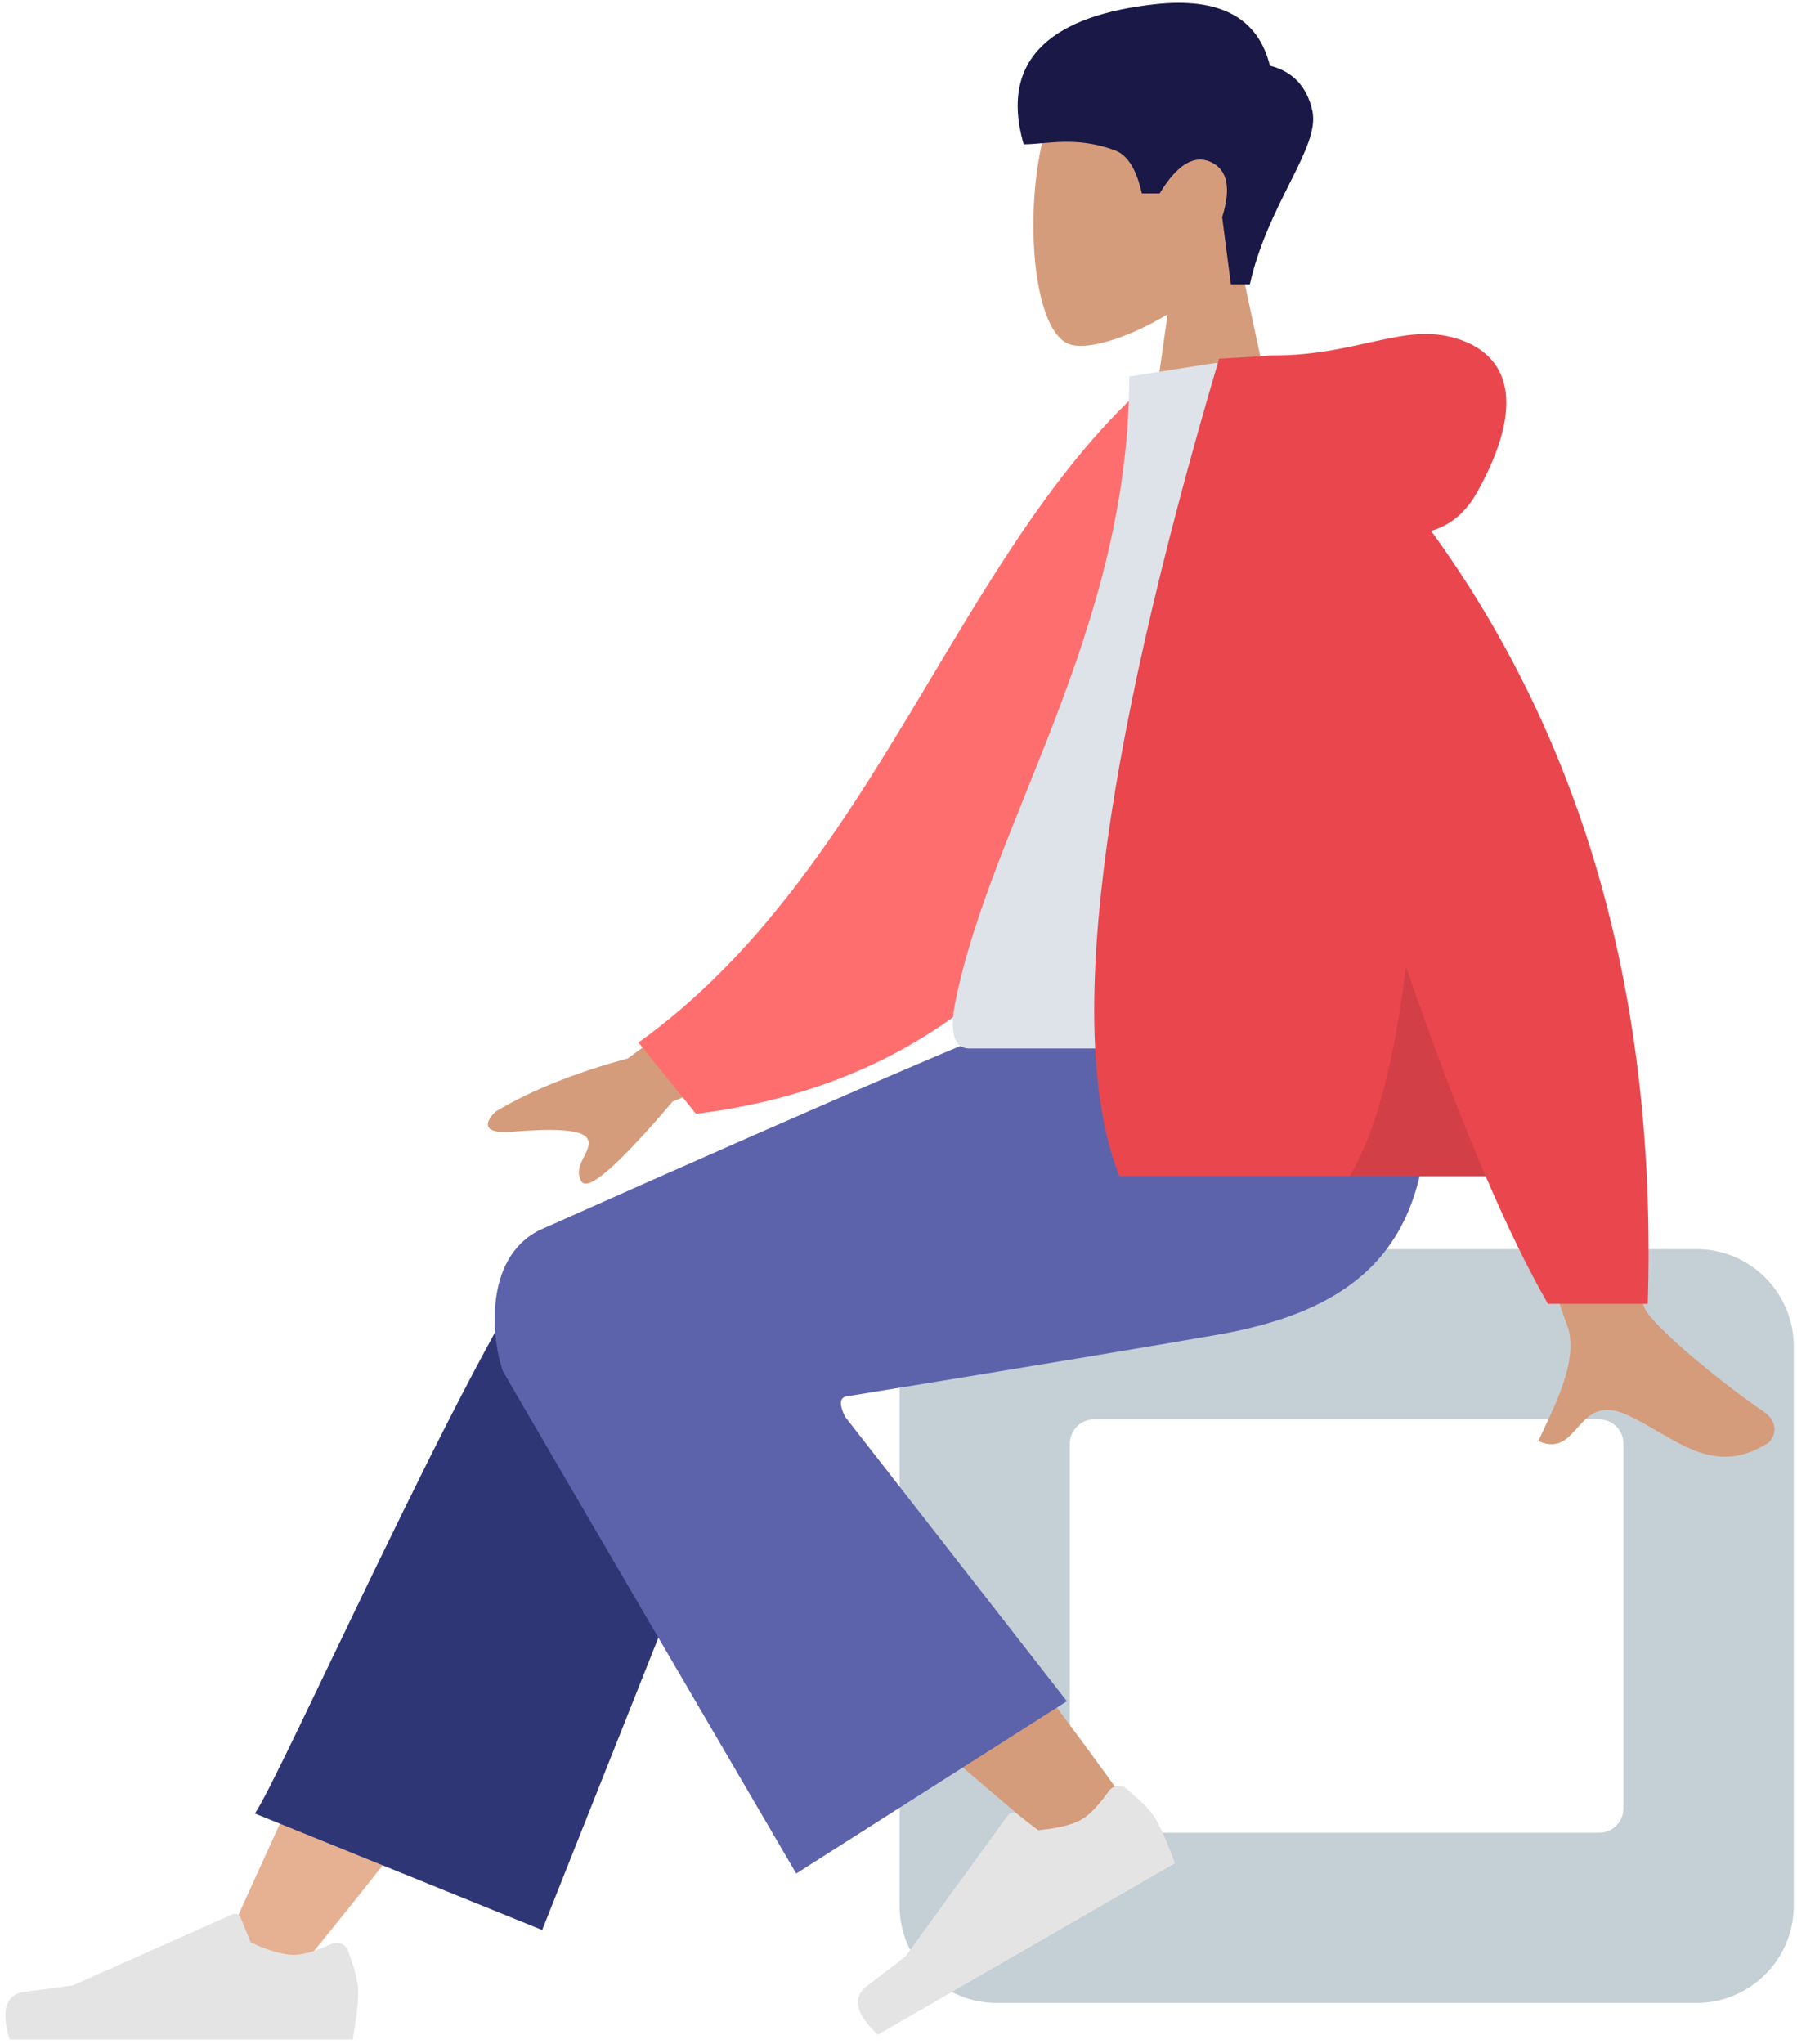 <svg width="255" height="290" viewBox="0 0 255 290" fill="none" xmlns="http://www.w3.org/2000/svg"><path fill-rule="evenodd" clip-rule="evenodd" d="M175.763 36.185c3.977-4.665 6.669-10.382 6.219-16.788C180.686.939 154.973 5 149.971 14.316c-5.002 9.315-4.408 32.946 2.057 34.611 2.578.664 8.07-.962 13.659-4.329L162.179 69.4h20.716l-7.132-33.215z" fill="#D59C7B"/><path fill-rule="evenodd" clip-rule="evenodd" d="M177.355 40.34c2.6-11.558 10.007-19.437 8.876-24.603-.754-3.444-2.764-5.586-6.03-6.426C178.512 2.483 173.064-.42 163.858.6c-13.81 1.53-22.239 7.26-18.599 19.87 3.346 0 7.385-1.21 12.971.862 1.772.657 3.04 2.696 3.803 6.115h2.524c2.449-4.058 4.865-5.549 7.246-4.473 2.381 1.075 2.922 3.688 1.624 7.838l1.243 9.53h2.685z" fill="#191847"/><path fill-rule="evenodd" clip-rule="evenodd" d="M240.727 177.213h-99.264c-7.627 0-13.81 6.178-13.81 13.8v79.349c0 7.622 6.183 13.8 13.81 13.8h99.264c7.627 0 13.81-6.178 13.81-13.8v-79.349c0-7.622-6.183-13.8-13.81-13.8zm-13.811 24.15a3.451 3.451 0 013.453 3.45v51.749a3.451 3.451 0 01-3.453 3.45h-71.642a3.451 3.451 0 01-3.453-3.45v-51.749a3.451 3.451 0 013.453-3.45h71.642z" fill="#C5CFD6"/><path fill-rule="evenodd" clip-rule="evenodd" d="M42.063 279.85c17.018-20.765 28.533-36.16 34.544-46.184 10.294-17.163 18.718-32.434 21.377-38.268 6.339-13.912-14.595-20.426-19.333-13.937-7.171 9.821-22.486 40.725-45.945 92.712l9.357 5.677z" fill="#E6B192"/><path fill-rule="evenodd" clip-rule="evenodd" d="M76.936 273.813l31.671-79.664c6.774-14.522-25.938-24.068-30.917-17.309-11.302 15.343-38.165 75.871-41.532 80.442l40.778 16.531z" fill="#2F3676"/><path fill-rule="evenodd" clip-rule="evenodd" d="M161.288 257.838c-6.17-8.992-28.611-39.247-40.834-51.765a935.794 935.794 0 00-10.181-10.267c-9.635-9.564-28.819 6.508-19.202 15.219 23.95 21.693 58.895 50.978 61.815 53.589 4.092 3.66 12.28-1.124 8.402-6.776z" fill="#D49C7B"/><path fill-rule="evenodd" clip-rule="evenodd" d="M159.843 253.775c2.125 1.749 3.508 3.177 4.148 4.285.779 1.347 1.69 3.443 2.735 6.287l-42.159 24.32c-3.187-2.989-3.684-5.308-1.491-6.958a268.923 268.923 0 005.431-4.175l14.549-20.035a.864.864 0 011.206-.192l.02.015 3.024 2.327c2.774-.241 4.844-.756 6.21-1.544 1.11-.64 2.384-1.973 3.822-3.997a1.727 1.727 0 012.505-.333zm-110.46 22.972c.966 2.576 1.449 4.503 1.449 5.782 0 1.555-.26 3.825-.778 6.808H1.37c-1.265-4.179-.534-6.435 2.191-6.768 2.726-.333 4.99-.634 6.793-.903l22.628-10.08a.864.864 0 011.14.437l.01.022 1.454 3.526c2.523 1.176 4.574 1.765 6.151 1.765 1.282 0 3.052-.518 5.31-1.552a1.727 1.727 0 012.337.963z" fill="#E4E4E4"/><path fill-rule="evenodd" clip-rule="evenodd" d="M120.003 198.128c26.324-4.285 43.956-7.215 52.896-8.79 25.483-4.49 32.914-18.193 28.52-48.09h-46.952c-6.213 1.793-32.175 12.882-77.885 33.266-8.225 4.08-6.693 16.108-5.19 20.071.062.162 13.926 23.901 41.593 71.217l38.409-24.449-31.463-40.344c-.831-1.672-.807-2.632.072-2.881z" fill="#5C63AB"/><path fill-rule="evenodd" clip-rule="evenodd" d="M116.621 129.957L89.088 150.16c-7.468 2.014-13.707 4.519-18.717 7.516-1.183 1.077-2.614 3.26 2.294 2.882 4.909-.377 10.089-.553 10.766 1.12.677 1.673-2.293 3.673-.924 5.931.913 1.504 5.224-2.269 12.935-11.32l27.266-11.297-6.087-15.035zm105.714.698l-18.038.071c11.138 35.926 17.15 54.988 18.038 57.186 1.997 4.946-2.229 12.479-4.037 16.527 5.887 2.632 5.26-7.116 12.686-3.663 6.778 3.151 11.934 8.86 19.765 4.032.963-.594 2.018-2.829-.531-4.576-6.351-4.351-15.503-11.967-16.74-14.474-1.686-3.418-5.4-21.786-11.143-55.103z" fill="#D49C7B"/><path fill-rule="evenodd" clip-rule="evenodd" d="M171.074 55.024l-7.464-1.28c-27.693 23.905-39.067 69.829-73.012 94.156l8.17 10.12c58.888-7.286 73.484-63.302 72.306-102.996z" fill="#FF6E6E"/><path fill-rule="evenodd" clip-rule="evenodd" d="M203.611 148.75H137.57c-3.018 0-2.449-4.354-2.013-6.551 5.035-25.358 24.688-52.693 24.688-88.79l19.05-2.984c15.756 25.322 21.205 56.498 24.316 98.325z" fill="#DDE3E9"/><path fill-rule="evenodd" clip-rule="evenodd" d="M203.08 75.315c2.767-.795 4.958-2.648 6.573-5.56 6.963-12.554 4.448-19.466-2.993-21.738-7.441-2.272-14.076 2.408-25.931 2.408-.645 0-1.236.04-1.772.121l-5.964.34c-17.11 57.943-21.828 96.602-14.156 115.977h51.98c3.079 7.175 6.027 13.213 8.841 18.112h14.163c1.333-43.067-8.914-79.62-30.741-109.66z" fill="#EA464E"/><path fill-rule="evenodd" clip-rule="evenodd" d="M199.498 137.104c-1.634 13.668-4.291 23.587-7.971 29.759h19.29c-3.592-8.371-7.365-18.29-11.319-29.759z" fill="#000" fill-opacity=".1"/></svg>